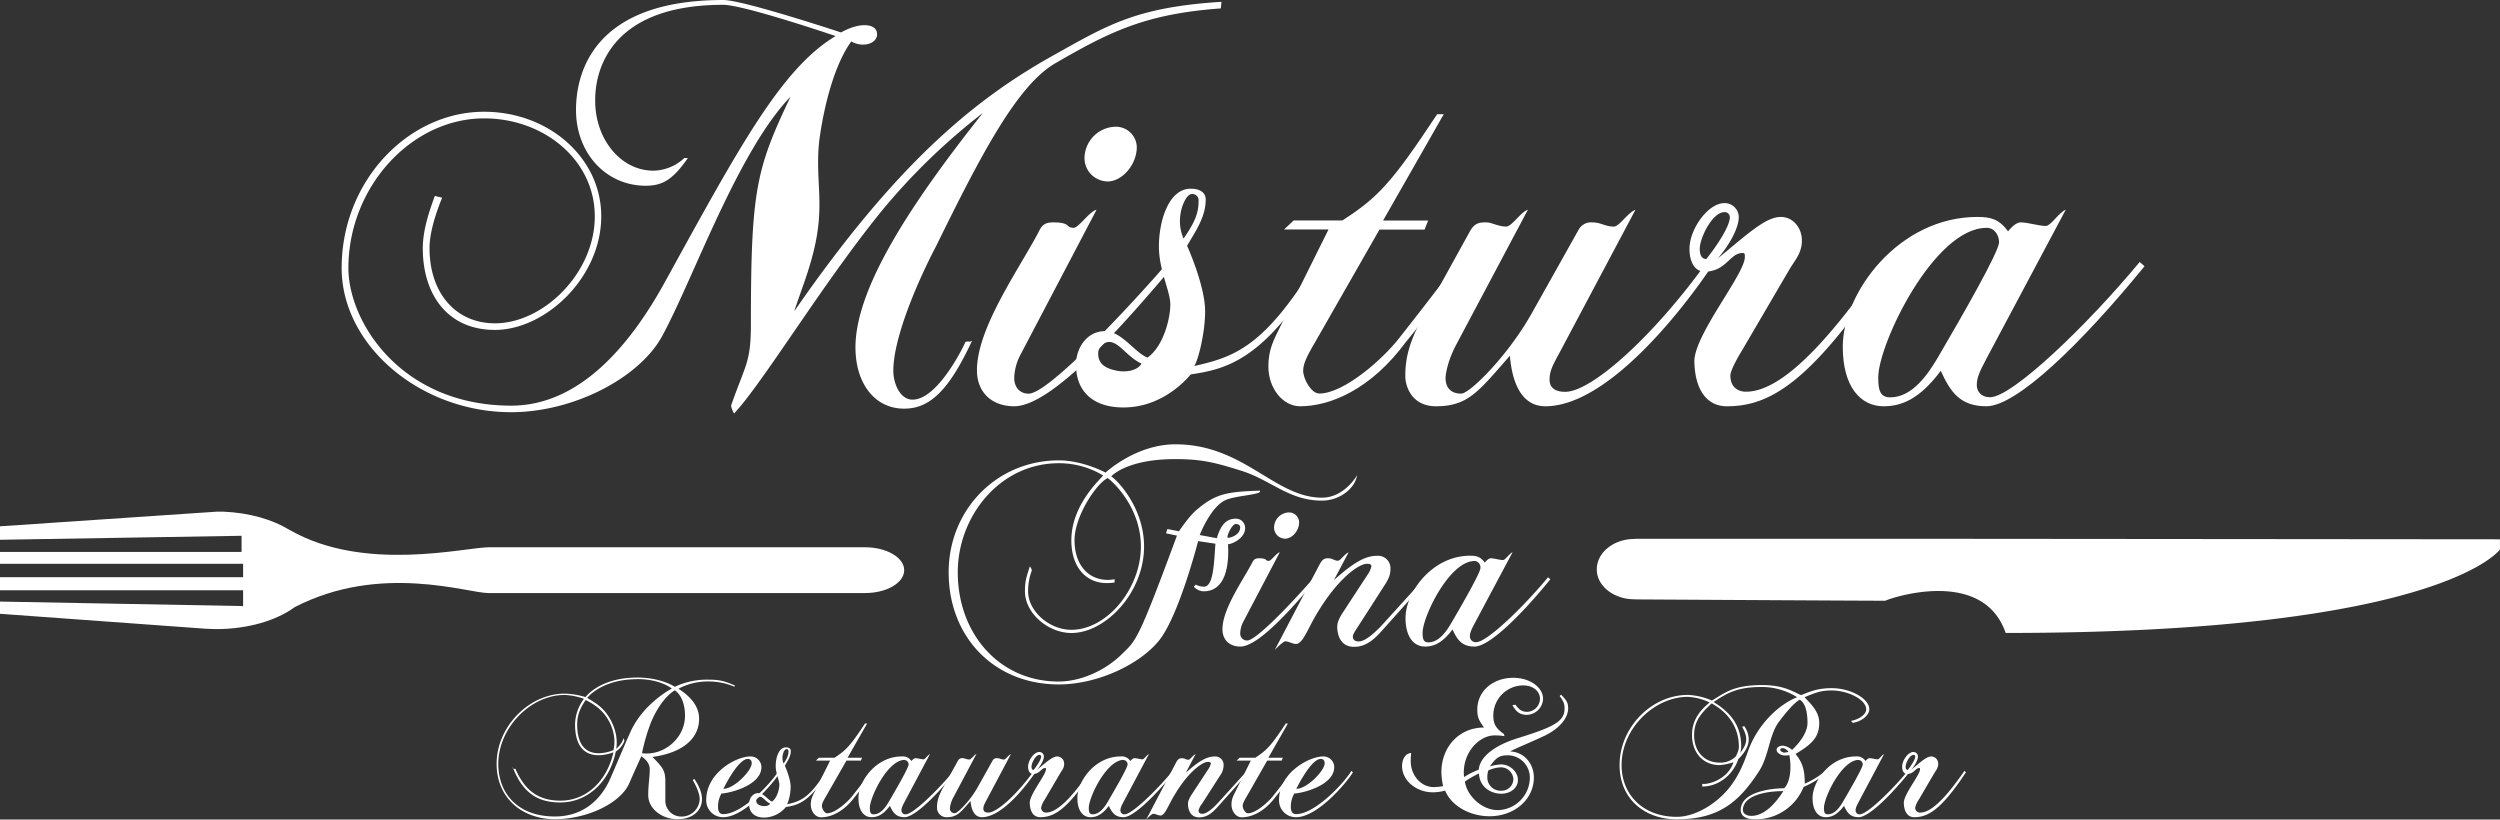<svg xmlns="http://www.w3.org/2000/svg" viewBox="0 0 1022.98 335.34"><rect x="0" y="0" width="1022.98" height="335.34" fill="#333333" stroke="none"/><defs><style>.cls-1{fill:#fff;}</style></defs><title>MisturaFinaWhiteLogo</title><g id="Camada_2" data-name="Camada 2"><g id="white"><path class="cls-1" d="M499.56,3.44c-30.24,2.22-44.75,9.1-67.62,22.38-15.49,8.85-30.25,36.89-48.94,75-7.13,13.53-17.46,37.14-17.46,50.91,0,5.16,2.71,11.8,7.87,11.8,10.58,0,21.4-22.87,21.64-23.61,1.48-.49,1.48.25,2.71-.49-9.59,20.66-17.46,27.79-27.79,27.79-12.05,0-19.92-10.33-19.92-25.08,0-24.84,23.85-60.25,52.13-95.91a256.42,256.42,0,0,0-41.8,40.58c-24.1,29.75-48.2,69.84-60,82.38a8.9,8.9,0,0,1-1.23-3.2c5.9-17,8.11-17.46,8.11-33.44,0-55.09,2.21-63.45,16.23-93-21.64,22.38-40.08,75.25-52.62,98.12-9.35,17-36.15,31-61.73,31-37.13,0-69.34-27.29-69.34-59,0-35.66,27.29-63.94,58.28-63.94,26.55,0,47.95,18.93,47.95,42.79C246,113.61,223.16,135,202.5,135,183.32,135,173,120.74,173,101.56c0-7.87,3-16,4.92-21.39l3,.73c-2.21,5.41-5.16,13.78-5.16,20.66,0,18.2,10.57,30.74,26.8,30.74,19.68,0,40.82-20.41,40.82-43.77,0-23.12-20.9-40.09-45.24-40.09-30,0-55.58,28.28-55.58,61.24,0,22.13,21.64,56.31,66.64,56.31,27.05,0,48-23.12,63.45-51.64C302.59,60,319.8,28,341.93,14.75c0,0-37.62-12.78-46-12.78-53.12,0-52.38,35.41-52.38,39.34,0,15.5,10.33,28.53,23.85,28.53A18.94,18.94,0,0,0,280,64.67h1.48C275.29,73.53,271.11,76,264.23,76,248,76,235.7,62.71,235.7,45c0-15.49,7.38-45,60.25-45,8.11,0,48.2,13.28,48.2,13.28C352,8.85,358.9,9.59,358.9,14c0,3.93-5.9,5.65-10.57,2.95-6.4,8.85-10.82,24.34-13,39.84-1.72,14,1.23,23.36-.73,37.37-1.72,12.79-6.89,24.59-9.59,33.2,41.31-59.75,73-86.07,104.75-104C453.09,10.33,464.4,3,499.81.74Z"/><path class="cls-1" d="M415,166.24c-8.6,0-15.24-5.17-15.24-14.76,0-16.72,16-39.59,24.59-55.33C426,93,426.52,91,431,91c7.37,0,4.91,2.21,8.36,2.21,2,0,6.39-6.64,9.34-7.38l-31.23,59.51a21.7,21.7,0,0,0-2.46,9.35c0,3.44,2,6.39,5.9,6.39,9.35,0,51.15-46.72,57.05-53.85l2,1.72C460.45,132.05,430.7,166.24,415,166.24Zm38.12-92a9.56,9.56,0,0,1-9.35-9.6,13,13,0,0,1,12.55-12.78,8.56,8.56,0,0,1,8.85,8.36C465.13,67.38,459.23,74.27,453.08,74.27Z"/><path class="cls-1" d="M487.25,153.2c-5.65,6.64-15.24,13.53-27.54,13.53-12.78,0-19.42-6.89-19.42-17.46,0-7.13,4.67-13.77,11.8-13.77,6.88,0,12.29,8.85,17.46,10.82,6.64-4.68,9.34-16.23,9.34-21.64,0-5.66-4.67-14-4.67-23.86,0-10.32,3.94-23.6,13-23.6,3.69,0,6.15,1.47,6.15,4.42,0,7.38-4.42,13.28-7.62,18.94,0,0,7.38,16.23,7.38,26.8,0,8.61-2.71,19.67-4.43,22.38,16.48-3.69,28.77-7.87,49.92-42.54l2,1.72C517.75,147.05,502.26,151,487.25,153.2Zm-33.44-13.28a4.7,4.7,0,0,0-4.43,4.92c0,4.43,3.69,6.15,7.87,6.89,3.94.73,8.36-.25,9.84-2.95C461.19,146.07,458,139.92,453.81,139.92ZM487.5,79.43c-1.72,0-4.43,4.67-4.67,10.33a17.89,17.89,0,0,0,1.47,7.87c5.17-7.38,6.15-11.07,6.15-15.5A2.53,2.53,0,0,0,487.5,79.43Z"/><path class="cls-1" d="M575.29,139.92c-14.51,19.68-31.23,26.32-43.28,26.32-7.13,0-13-7.38-13-16.23,0-6.89,2-10.58,5.17-17l19.43-39.1h-18.2l3.93-3.69h19.92C563.73,80.9,569.39,75,588.08,46.72h2.7L565.94,90.25h18.45l-1.48,3.69H564.47l-25.58,44.75c-2.95,5.17-5.65,9.35-5.65,13,0,3.19,3.19,9.34,6.64,9.34,9.83,0,25.82-13.77,33-23.11,0,0,16.47-20.91,23.61-30.74l2,1.72C590,122.22,575.29,139.92,575.29,139.92Z"/><path class="cls-1" d="M632.33,166.24c-7.86,0-13.27-6.4-14.5-20.66-12.79,14.51-17,20.66-30.25,20.66-10.08,0-12.54-8.37-12.54-12.3,0-6.89,1.23-13.77,8.11-26.07L601.6,94.43c2-3.44,4.18-3.44,6.64-3.44,2,0,4.91,1.72,8.11,1.72,2.21,0,6.15-6.15,8.85-6.89l-29.26,55.09c-3.44,6.39-4.43,12.05-4.43,13.77,0,3.44,1.73,6.39,6.4,6.39,3.44,0,18.93-15.25,28.77-32.7l19.18-34.19A5.8,5.8,0,0,1,651.52,91c3.68,0,5.16,1.72,8.85,1.72,2.21,0,5.65-5.66,8.85-6.89L638,144.6c-3,5.41-3.93,7.62-3.93,10.82,0,3,2,4.91,6.39,4.91,11.07,0,36.64-23.36,58-53.11l2,1.72C690.61,123.69,658.89,166.24,632.33,166.24Z"/><path class="cls-1" d="M706.6,166.24c-8.12,0-13-6.64-13.28-18.2-.25-10.82,20.65-35.9,20.65-42.79,0-1.48,0-1.72-1-1.72-5.16,0-6.64,7.62-15.49,7.62-3.94,0-6.15-3.93-6.15-9.34,0-8.12,7.62-18.69,14.26-18.69a5.76,5.76,0,0,1,5.9,5.65c0,4.43-3.68,11.32-8.6,17,12.54-10.33,19.67-17,25.82-17,5.16,0,8.61,4.68,8.61,9.59,0,5.17-2.71,7.87-5.17,12l-19.43,33.2c-3,4.92-4.67,8.61-4.67,10.08,0,4.68,2.95,6.64,6.4,6.64,16.72,0,38.36-27.29,56.31-53.11l2,1.72C740.53,157.63,723.56,166.24,706.6,166.24Zm-1-79.43c-4.91,0-10.08,10.57-10.08,15,0,3.19,1.23,4.18,2.71,4.18,4.67-5.9,9.59-13.53,9.59-17A2.05,2.05,0,0,0,705.61,86.81Z"/><path class="cls-1" d="M812.83,166.24c-10.82,0-14.76-5.91-18.69-14.51-8.61,11.55-16,14.51-23.36,14.51-9.59,0-16.73-8.12-16.73-24.35,0-22.13,22.87-53.12,55.09-53.12,5.16,0,8.85.74,12.54,5.91,0,0,2.7-3.69,5.16-3.69,2.95,0,7.38,1.47,10.33,1.47,2,0,5.41-5.65,8.12-6.64l-32.22,60.5c-3.44,6.39-4.18,8.6-4.18,11.31,0,2.46,1.72,4.92,5.41,4.92,9.1,0,39.84-29.51,61.23-55.33l2,1.72C851.43,140.91,825.12,166.24,812.83,166.24Zm0-73c-21.4,0-44.27,47.46-44.27,61.23,0,5.17.74,8.12,4.92,8.12,9.1,0,15.49-9.59,19.43-16.23C803,129.1,818,103,818,99.1,818,96.4,816.27,93.2,812.83,93.2Z"/><path class="cls-1" d="M555,195.65c-.94,3.89-6.37,9.2-14.16,9.2-13.34,0-20.77-8.38-32.69-12.15-11.21-3.54-16.64-4.84-27.26-4.84-20.06,0-26.2,7.08-26.2,7.08,2.12,1.18,13.45,12.51,13.45,28.68,0,18.88-15.69,35.4-29.74,35.4-9.55,0-19-8.14-19-17,0-4.61.71-6.14,2-10.27a3.6,3.6,0,0,1,.83,1.65,23.81,23.81,0,0,0-1.54,8.62c0,8,8.62,15.69,17.7,15.69,14.52,0,28.45-16.76,28.45-34.1,0-14.75-9.8-25.14-13.58-28-4.48,2.12-13.57,15.46-13.57,25.49,0,10.86,6.73,17.58,16.41,15.93v1.3c-10.51,1.77-17.71-5.19-17.71-17.23,0-14.52,11.81-24.9,13-26.55a35,35,0,0,0-18.18-5c-24.07,0-41.3,21.71-41.3,44.61,0,25.13,17,44.72,41.3,44.72,8.38,0,18.53-4,25.85-11.21,5.9-5.78,6.49-5.07,22.54-48.5l-4.49-.94.59-1.77,4.72.94s4.13-6.25,7.32-8.85c7.79-6.61,12.39-7.32,25.84-7.79v.47c-.7,1.3-10.62,1.65-14.39,3.54-6,3-10.27,14.16-10.27,14.16l7,1.3c1.18-3.89,2.95-8,7.79-8a3.78,3.78,0,0,1,3.78,4c0,3.42-4.25,6.14-7,6.49.48,8-.7,19.24-10,19.24a5.78,5.78,0,0,1-4-1.89l.83-.83a7.53,7.53,0,0,0,3.3.83c3.9,0,4.13-9.33,4.72-17.59l-7.08-1.06s-7.79,30.45-15.93,40.6c-7.91,9.91-25.37,18.05-41.07,18.05-26.43,0-45.08-19.35-45.08-45.9,0-25.61,19.71-45.79,45.08-45.79,9.92,0,19.12,5,19.12,5s12.39-11.57,28.56-11.57c28.09,0,40.59,21.83,60,21.83,9.2,0,14.4-9.2,14.4-9.2A5.14,5.14,0,0,1,555,195.65Zm-49.33,18.76c-1.65,0-4.13,5.67-3.19,5.67s5-1.07,5-4.37C507.42,214.77,506.48,214.41,505.65,214.41Z"/><path class="cls-1" d="M507.53,264.57c-4.13,0-7.31-2.48-7.31-7.08,0-8,7.67-19,11.8-26.56.82-1.53,1.06-2.48,3.18-2.48,3.54,0,2.36,1.07,4,1.07.94,0,3.06-3.19,4.48-3.54l-15,28.56a10.45,10.45,0,0,0-1.18,4.48,2.79,2.79,0,0,0,2.83,3.07c4.49,0,24.55-22.42,27.38-25.85l1,.83C529.36,248.16,515.09,264.57,507.53,264.57Zm18.29-44.14a4.58,4.58,0,0,1-4.48-4.6,6.22,6.22,0,0,1,6-6.14,4.11,4.11,0,0,1,4.25,4C531.61,217.13,528.78,220.43,525.82,220.43Z"/><path class="cls-1" d="M566,257.49c-3.43,3.89-6.85,7.19-11.92,7.19-4.49,0-6.49-3.18-6.85-7.19-.12-1.77-.12-3.31,2.48-7.2l9.8-15a9.3,9.3,0,0,0,1.65-3.54c0-.71-.47-1.06-1.77-1.06-3.31,0-11.92,5.9-20.54,20.41-3.77,6.26-5.78,12.39-8.49,12.39-1.54,0-3.07-1.06-4.37-1.06-1.06,0-4.37,3.54-4.37,3.54l18.18-34.69c.94-1.77,1.65-2.84,3.54-2.84,2.12,0,2.48,1,4.13,1,1.06,0,2.48-2.6,4.36-3.42l-6,11.33c7.78-6.85,12.51-9.92,17.7-9.92a5.09,5.09,0,0,1,5.43,5.43c0,2.13-.59,3.78-2.25,6.37l-11,17.12c-1.18,1.77-2.13,3.3-2.13,4,0,1.41.71,2.12,2.48,2.12,2.25,0,5.9-2.83,9.8-7.08l17.35-19.12.94.83C581.52,240.14,566,257.49,566,257.49Z"/><path class="cls-1" d="M603.35,264.57c-5.19,0-7.08-2.84-9-7-4.13,5.55-7.68,7-11.22,7-4.6,0-8-3.9-8-11.69,0-10.62,11-25.49,26.43-25.49,2.48,0,4.25.36,6,2.84,0,0,1.3-1.78,2.48-1.78,1.42,0,3.54.71,5,.71.94,0,2.59-2.71,3.89-3.18l-15.46,29c-1.65,3.07-2,4.13-2,5.43a2.35,2.35,0,0,0,2.59,2.36c4.37,0,19.12-14.16,29.39-26.56l.94.83C621.88,252.41,609.25,264.57,603.35,264.57Zm0-35c-10.26,0-21.24,22.77-21.24,29.38,0,2.48.36,3.9,2.36,3.9,4.37,0,7.44-4.61,9.32-7.79,4.84-8.26,12-20.77,12-22.66A2.64,2.64,0,0,0,603.35,229.52Z"/><path class="cls-1" d="M300.51,281a26.44,26.44,0,0,0-10.65-2.14,25.26,25.26,0,0,0-12.16,2.92c0,.4,8.37,4.5,8.37,12.32,0,8.29-7,14-19.11,15.63,4.58,4.58,5.29,5.84,5.29,10.26v7.26a6.49,6.49,0,0,0,6.63,6.87A7.35,7.35,0,0,0,286.3,327c0-1.73-.79-4.26-2.84-7.81l.63-.47s3.16,4.18,3.16,8.28c0,4.66-3.79,8.21-10,8.21-6.48,0-12-4.34-12-9.86,0-4.11.63-7.58.63-10.5,0-2.05-1.11-3.79-3.47-5.37,0,0-3.63,8-4.82,10.81-3.55,8.53-17.68,14.92-30.47,14.92-13.57,0-23.91-8.76-23.91-22.65,0-15.16,13.26-28.73,27.86-28.73a31,31,0,0,1,8.52,1.42s5.69-8,21.16-8c9.87,0,15.39,3.78,15.39,3.78a30.64,30.64,0,0,1,13.74-2.92c4.26,0,6.39.48,10.81,2.37Zm-39.78-3.08c-14.68,0-20.45,7.65-20.45,7.65,3.48,2.13,7,4,9.79,9.4,3.32,6.39,2.05,11.44,2.05,11.44,1.11-.87,2.77-2.84,3-4.42l.4,1.11a8.56,8.56,0,0,1-3.55,4.42c-2.45,12.31-11.53,20.84-22.66,20.84-8.52,0-15.15-3.16-19.49-14.37,0,0-.48.63,1.1.63,3.4,7.82,8.45,13,18.39,13,10.82,0,19.1-8.2,21.71-19.81-.71.32-15.71,6.32-15.71-11.44a18,18,0,0,1,3.63-10.42,26.39,26.39,0,0,0-7.89-1.58c-14.05,0-27.15,13.58-27.15,28.18,0,12.16,8,21.55,23.2,21.55,9.71,0,17.6-5,22.18-14.53,1.5-3.23,5.29-12.47,8.61-19.89,5.36-12,17-17.92,17-17.92S270.36,277.88,260.73,277.88Zm-11.45,17.36c-2.05-3.87-5-6.55-9.63-8.84-1.81,2.76-3.47,5.53-3.47,10,0,16.65,13.89,10.89,14.84,10.5C251,306.85,252.68,301.79,249.28,295.24Zm26.84-12.78s-5.29,2.6-9.71,13a78.41,78.41,0,0,0-3.71,12.71c8.84,1.18,17.6-6.08,17.6-15.32C280.3,284.82,276.12,282.46,276.12,282.46Z"/><path class="cls-1" d="M295.94,334.39a6.84,6.84,0,0,1-6.95-7.1c0-11,12.16-17.76,18.08-17.76a4.42,4.42,0,0,1,4.5,4.34c0,7.74-13.66,10.82-16.34,10.82a10.56,10.56,0,0,0-1.42,5.52c0,1.66.55,2.92,2.13,2.92,7.89,0,19.81-12.94,22.65-17.68l.63.55C316.86,320,304.78,334.39,295.94,334.39Zm10-23.83c-2.29,0-5.92,4.26-9.94,12.23,4.42,0,11.6-7.5,11.6-10.42C307.62,311.19,307.07,310.56,306,310.56Z"/><path class="cls-1" d="M321.59,330.21a11.8,11.8,0,0,1-8.84,4.34c-4.1,0-6.23-2.21-6.23-5.6,0-2.29,1.5-4.42,3.78-4.42s3.95,2.84,5.61,3.47c2.13-1.5,3-5.21,3-6.95s-1.5-4.5-1.5-7.65c0-3.32,1.26-7.58,4.18-7.58,1.19,0,2,.47,2,1.42,0,2.37-1.42,4.26-2.44,6.08,0,0,2.37,5.21,2.37,8.6a19.16,19.16,0,0,1-1.42,7.18c5.28-1.18,9.23-2.52,16-13.65l.63.55C331.38,328.24,326.41,329.5,321.59,330.21ZM310.86,326a1.5,1.5,0,0,0-1.42,1.58c0,1.42,1.18,2,2.52,2.21s2.69-.08,3.16-.95C313.22,327.92,312.2,326,310.86,326Zm10.81-19.42c-.55,0-1.42,1.5-1.5,3.32a5.81,5.81,0,0,0,.47,2.52c1.66-2.37,2-3.55,2-5A.81.81,0,0,0,321.67,306.53Z"/><path class="cls-1" d="M349.85,326c-4.66,6.31-10,8.44-13.89,8.44-2.29,0-4.19-2.36-4.19-5.21,0-2.21.64-3.39,1.66-5.44l6.24-12.55h-5.84l1.26-1.19h6.39c4.66-3,6.48-4.89,12.47-14h.87l-8,14h5.92l-.47,1.19h-5.92l-8.21,14.36c-.95,1.66-1.82,3-1.82,4.19,0,1,1,3,2.13,3,3.16,0,8.29-4.42,10.58-7.42,0,0,5.29-6.71,7.58-9.87l.63.55A117.18,117.18,0,0,1,349.85,326Z"/><path class="cls-1" d="M370.14,334.39c-3.48,0-4.74-1.89-6-4.65-2.77,3.71-5.13,4.65-7.5,4.65-3.08,0-5.37-2.6-5.37-7.81,0-7.1,7.34-17.05,17.68-17.05a4.21,4.21,0,0,1,4,1.89s.87-1.18,1.65-1.18c.95,0,2.37.47,3.32.47.63,0,1.74-1.81,2.61-2.13L370.21,328c-1.1,2.05-1.34,2.76-1.34,3.63a1.58,1.58,0,0,0,1.74,1.58c2.92,0,12.79-9.47,19.65-17.76l.64.55C382.53,326.26,374.08,334.39,370.14,334.39Zm0-23.44c-6.87,0-14.21,15.23-14.21,19.65,0,1.66.23,2.61,1.58,2.61,2.92,0,5-3.08,6.23-5.21,3.24-5.53,8.05-13.89,8.05-15.16A1.77,1.77,0,0,0,370.14,311Z"/><path class="cls-1" d="M401.79,334.39c-2.53,0-4.26-2.05-4.66-6.63-4.1,4.66-5.44,6.63-9.71,6.63a3.85,3.85,0,0,1-4-3.94c0-2.21.39-4.42,2.6-8.37l5.92-10.73a2,2,0,0,1,2.13-1.11c.64,0,1.58.55,2.61.55.71,0,2-2,2.84-2.21l-9.39,17.68a11.21,11.21,0,0,0-1.42,4.42,1.87,1.87,0,0,0,2.05,2.06c1.1,0,6.08-4.9,9.23-10.5l6.16-11a1.87,1.87,0,0,1,1.82-1c1.18,0,1.65.55,2.84.55.71,0,1.81-1.81,2.84-2.21l-10,18.87c-.95,1.73-1.27,2.44-1.27,3.47s.63,1.58,2.05,1.58c3.56,0,11.77-7.5,18.63-17.05l.63.55C420.5,320.74,410.31,334.39,401.79,334.39Z"/><path class="cls-1" d="M425.63,334.39c-2.61,0-4.18-2.13-4.26-5.84-.08-3.47,6.63-11.52,6.63-13.73,0-.48,0-.55-.32-.55-1.66,0-2.13,2.44-5,2.44-1.26,0-2-1.26-2-3,0-2.6,2.44-6,4.57-6a1.85,1.85,0,0,1,1.9,1.82c0,1.42-1.19,3.63-2.76,5.45,4-3.32,6.31-5.45,8.28-5.45a2.93,2.93,0,0,1,2.77,3.08c0,1.66-.87,2.52-1.66,3.87l-6.24,10.65a9.8,9.8,0,0,0-1.5,3.24,1.93,1.93,0,0,0,2,2.13c5.37,0,12.32-8.76,18.08-17.05l.63.55C436.52,331.63,431.08,334.39,425.63,334.39Zm-.32-25.49c-1.58,0-3.23,3.39-3.23,4.81,0,1,.39,1.35.87,1.35,1.5-1.9,3.07-4.35,3.07-5.45A.66.66,0,0,0,425.31,308.9Z"/><path class="cls-1" d="M459.73,334.39c-3.47,0-4.74-1.89-6-4.65-2.76,3.71-5.13,4.65-7.5,4.65-3.08,0-5.37-2.6-5.37-7.81,0-7.1,7.34-17.05,17.68-17.05a4.2,4.2,0,0,1,4,1.89s.87-1.18,1.66-1.18c.95,0,2.37.47,3.31.47.63,0,1.74-1.81,2.61-2.13L459.81,328c-1.11,2.05-1.34,2.76-1.34,3.63a1.57,1.57,0,0,0,1.73,1.58c2.92,0,12.79-9.47,19.66-17.76l.63.55C472.12,326.26,463.68,334.39,459.73,334.39Zm0-23.44c-6.87,0-14.21,15.23-14.21,19.65,0,1.66.24,2.61,1.58,2.61,2.92,0,5-3.08,6.24-5.21,3.23-5.53,8.05-13.89,8.05-15.16A1.77,1.77,0,0,0,459.73,311Z"/><path class="cls-1" d="M498.72,329.66c-2.29,2.6-4.57,4.81-8,4.81-3,0-4.34-2.13-4.58-4.81-.08-1.19-.08-2.21,1.66-4.82l6.55-10a6.33,6.33,0,0,0,1.11-2.37c0-.47-.32-.71-1.19-.71-2.21,0-8,3.95-13.73,13.66-2.53,4.18-3.87,8.28-5.68,8.28-1,0-2.06-.71-2.93-.71-.71,0-2.92,2.37-2.92,2.37l12.16-23.21c.63-1.18,1.1-1.89,2.37-1.89,1.42,0,1.66.63,2.76.63.71,0,1.66-1.74,2.92-2.29l-4,7.58c5.21-4.58,8.36-6.63,11.84-6.63a3.4,3.4,0,0,1,3.63,3.63,7.37,7.37,0,0,1-1.5,4.26l-7.34,11.45a8,8,0,0,0-1.42,2.68c0,.95.47,1.42,1.65,1.42,1.5,0,4-1.89,6.55-4.73l11.61-12.79.63.55C509.14,318.05,498.72,329.66,498.72,329.66Z"/><path class="cls-1" d="M522,326c-4.66,6.31-10,8.44-13.89,8.44-2.29,0-4.19-2.36-4.19-5.21,0-2.21.64-3.39,1.66-5.44l6.24-12.55H506l1.26-1.19h6.39c4.66-3,6.47-4.89,12.47-14H527l-8,14h5.92l-.47,1.19h-5.92l-8.21,14.36c-.95,1.66-1.82,3-1.82,4.19,0,1,1,3,2.13,3,3.16,0,8.29-4.42,10.58-7.42,0,0,5.29-6.71,7.58-9.87l.63.55A117.18,117.18,0,0,1,522,326Z"/><path class="cls-1" d="M530.38,334.39a6.84,6.84,0,0,1-7-7.1c0-11,12.16-17.76,18.08-17.76a4.42,4.42,0,0,1,4.5,4.34c0,7.74-13.66,10.82-16.34,10.82a10.56,10.56,0,0,0-1.42,5.52c0,1.66.55,2.92,2.13,2.92,7.89,0,19.81-12.94,22.65-17.68l.63.55C551.29,320,539.22,334.39,530.38,334.39Zm10-23.83c-2.29,0-5.92,4.26-9.94,12.23,4.42,0,11.6-7.5,11.6-10.42C542.06,311.19,541.51,310.56,540.4,310.56Z"/><path class="cls-1" d="M632,301.08c-5.37,2.53-12.48,5.45-14.05,6.4,6.23.31,9.7,5.52,9.7,10.65,0,8.92-7.89,15.87-18.15,15.87-7.89,0-15.55-4.11-18.16-10.5a20,20,0,0,1-5,.71c-6.87,0-12.63-4.89-12.63-10.73,0-3,1.5-5.21,3.71-5.37-.08,1.26-.16,2.37-.16,3.31,0,5.92,4.19,10.66,9.48,10.66a25.62,25.62,0,0,0,3.79-.39,26.41,26.41,0,0,1-.72-5.77c0-10.1,7.11-18.23,17.45-18.23-2.21-3-2.76-4.34-2.76-7.34,0-7.42,6.23-13,14.76-13,6.71,0,12.15,3.87,12.15,8.61a6.81,6.81,0,0,1-6.55,6.55c-2.84,0-4.42-1.11-6-4l1.27-.15c1.49,2.13,2.76,2.92,4.81,2.92a5.44,5.44,0,0,0,5.21-5.29c0-3.24-2.92-5.53-6.95-5.53a12.32,12.32,0,0,0-12.15,12.16c0,3.23.63,5.13,4.34,7.73l.24.87a26.61,26.61,0,0,0-4-.31c-6.55,0-13.58,7.42-12.55,17.05a32.51,32.51,0,0,1,6-3c.47-5.37,6.63-10,15.86-12.87,15.63-4.82,19.26-7.1,19.26-12.24,0-1.89-.39-2.84-2-5.05l.55-.55c2.29,2.21,2.93,3.39,2.93,5.68C641.6,294.14,637.73,298.32,632,301.08Zm-15.32,8c-3.08,0-4.58,1-7,4.5a19.83,19.83,0,0,1,4.5-.79c3.71,0,6.94,3,6.94,6.39,0,3.16-2.92,5.6-6.79,5.6-4.34,0-8.92-2.76-9.15-8.28a39.5,39.5,0,0,0-5.76,3.31c.86,5.84,6.94,11.68,13.49,11.68A13.36,13.36,0,0,0,626,318.21,9.1,9.1,0,0,0,616.65,309.06ZM613.89,314a13.56,13.56,0,0,0-4.89,1.26,8.91,8.91,0,0,0-.4,2.77,5.41,5.41,0,0,0,5.76,5.52,4.82,4.82,0,0,0,4.9-4.66A5.09,5.09,0,0,0,613.89,314Z"/><path class="cls-1" d="M758.18,295.79l-.79-.78c3.79-.79,6.24-2.85,6.24-4.74,0-4-7.42-7.74-14.21-7.74-3.94,0-6.23.71-11,2.77,2.37,2.6,6,5.76,6,10.49,0,5.45-2.53,8.53-9.71,12.71,2.84,3.48,3.79,6.56,3.79,12.16a33.68,33.68,0,0,0,8.53-5.29l.63.63a37.1,37.1,0,0,1-9.63,6,21.19,21.19,0,0,1-20.37,13.26c-3.31-.08-5.37-1.42-5.37-3.79,0-7.65,13.11-8.92,17.76-8.92,2.21-2.05,3.24-7.57,2.14-13.57a7.84,7.84,0,0,1-2.06.15c-1.1,0-3.15-.94-3.15-2.28s1.65-1.74,2.52-1.74a6.79,6.79,0,0,1,3.79,1.74s6.32-5.53,6.32-11.06c0-6.86-2.06-8.84-3.16-9.47-3.16,1.58-8.84,9.47-8.84,9.47-3.79,5.53-3.79,13.58-7.9,19.9-8,12.31-16.26,19.57-33.54,19.57-13.42,0-23.45-8.52-23.45-22.18,0-15.39,13-28.73,28-28.73a28.16,28.16,0,0,1,9.78,2.29c5.21-3,8.61-6.32,20.53-6.32,9.07,0,12.86,2.85,15.94,4.11,2.69-.95,6-2.84,12.55-2.84,7.74,0,15.39,4.26,15.39,8.68C764.81,292.8,761.66,295.24,758.18,295.79Zm-37.25-14.68c-9.79,0-14,2.29-19.74,6.16,7.58,4.66,11.29,10.18,11.29,18.15a12.07,12.07,0,0,1-.39,2.77c1.18-1.9,2.36-3.24,2.44-5.53.08-2.13-1-3.94-1.65-5.29l.86-.23a9.43,9.43,0,0,1,1.82,5.44c0,2.92-1.82,5.61-4.26,8.05-2.13,6.4-8,11.21-14.76,11.21v-1.1c2.36.39,10.42-1.66,12.78-8.84a23.1,23.1,0,0,1-5.6,1.18c-7,0-11.37-5.21-11.37-12.39,0-7.74,5.61-11.76,7.19-13.26a24.08,24.08,0,0,0-8.92-2.29c-13.5,0-27.08,12.79-27.08,27.94,0,12,8.68,21.16,22.58,21.16,6.39,0,14-3.87,19.65-9.79,6.32-6.63,8.68-15,9.79-17.84,4-10.58,12.55-18.47,19.81-21.31A27.07,27.07,0,0,0,720.93,281.11Zm-20.53,6.71c-3.71,3.55-7.18,6.79-7.18,12.95,0,6.87,4.26,11.29,10.5,11.29a8.91,8.91,0,0,0,6.63-2.61c.79-1.81,1.18-2.53,1.18-4C711.53,299.9,709.24,292.72,700.4,287.82Zm12.79,43.65c0,1.5,1.58,2.37,3.32,2.37,7.26.16,12.63-9.47,13.26-10.1C723.45,323.66,713.19,325.24,713.19,331.47Zm16.26-25.33c-.63,0-1,.23-1,.71s1,1.1,1.58,1.1a6.87,6.87,0,0,0,1.82-.31S730.71,306.14,729.45,306.14Z"/><path class="cls-1" d="M760.56,334.39c-3.48,0-4.74-1.89-6-4.65-2.77,3.71-5.13,4.65-7.5,4.65-3.08,0-5.37-2.6-5.37-7.81,0-7.1,7.34-17.05,17.68-17.05a4.21,4.21,0,0,1,4,1.89s.87-1.18,1.65-1.18c1,0,2.37.47,3.32.47.63,0,1.74-1.81,2.6-2.13L760.63,328c-1.1,2.05-1.34,2.76-1.34,3.63a1.58,1.58,0,0,0,1.74,1.58c2.92,0,12.79-9.47,19.65-17.76l.64.55C773,326.26,764.5,334.39,760.56,334.39Zm0-23.44c-6.87,0-14.21,15.23-14.21,19.65,0,1.66.23,2.61,1.58,2.61,2.92,0,5-3.08,6.23-5.21,3.24-5.53,8.05-13.89,8.05-15.16A1.77,1.77,0,0,0,760.56,311Z"/><path class="cls-1" d="M783.29,334.39c-2.61,0-4.18-2.13-4.26-5.84-.08-3.47,6.63-11.52,6.63-13.73,0-.48,0-.55-.32-.55-1.66,0-2.13,2.44-5,2.44-1.26,0-2-1.26-2-3,0-2.6,2.44-6,4.57-6a1.85,1.85,0,0,1,1.9,1.82c0,1.42-1.19,3.63-2.76,5.45,4-3.32,6.31-5.45,8.28-5.45a2.93,2.93,0,0,1,2.77,3.08c0,1.66-.87,2.52-1.66,3.87l-6.24,10.65a10,10,0,0,0-1.5,3.24,1.93,1.93,0,0,0,2.06,2.13c5.36,0,12.31-8.76,18.07-17.05l.63.55C794.18,331.63,788.74,334.39,783.29,334.39ZM783,308.9c-1.57,0-3.23,3.39-3.23,4.81,0,1,.39,1.35.87,1.35,1.5-1.9,3.07-4.35,3.07-5.45A.65.65,0,0,0,783,308.9Z"/><path class="cls-1" d="M669.18,220.47s105,0,115.43,0c9.54,0,238.35.21,238.35.21l0,4.17S998.94,259,820.7,259c-9-26.18-44.75-15.16-49.28-13.18-9.09,0-102.29-.55-102.29-.55l0-.09a.73.73,0,0,1-.3.05c-8.56,0-15.51-5.52-15.44-12.34s6.94-12.38,15.44-12.35a.29.29,0,0,1,.26,0Z"/><path class="cls-1" d="M0,215.36v5.51l98.85-1.63,0,6.62H0l0,4.83H99.48v5.49H0v5.34H99.48V248L0,246.16v5l84.14,6.11s3.17.15,4.37.15c13,0,24.58-3.51,32.12-9,35-18.11,70.69-5.75,79.17-5.75H353.66v0l.33,0c8.86,0,16-4.2,16-9.36s-7.2-9.37-16-9.37c-.14,0-.24,0-.3,0h0l-153.6,0c-9.83,0-50.9,10.46-81.4-7l-.19-.08c-6.91-4.25-16.43-7.06-27.13-7.49-.75,0-2.65,0-2.65,0Z"/></g></g></svg>